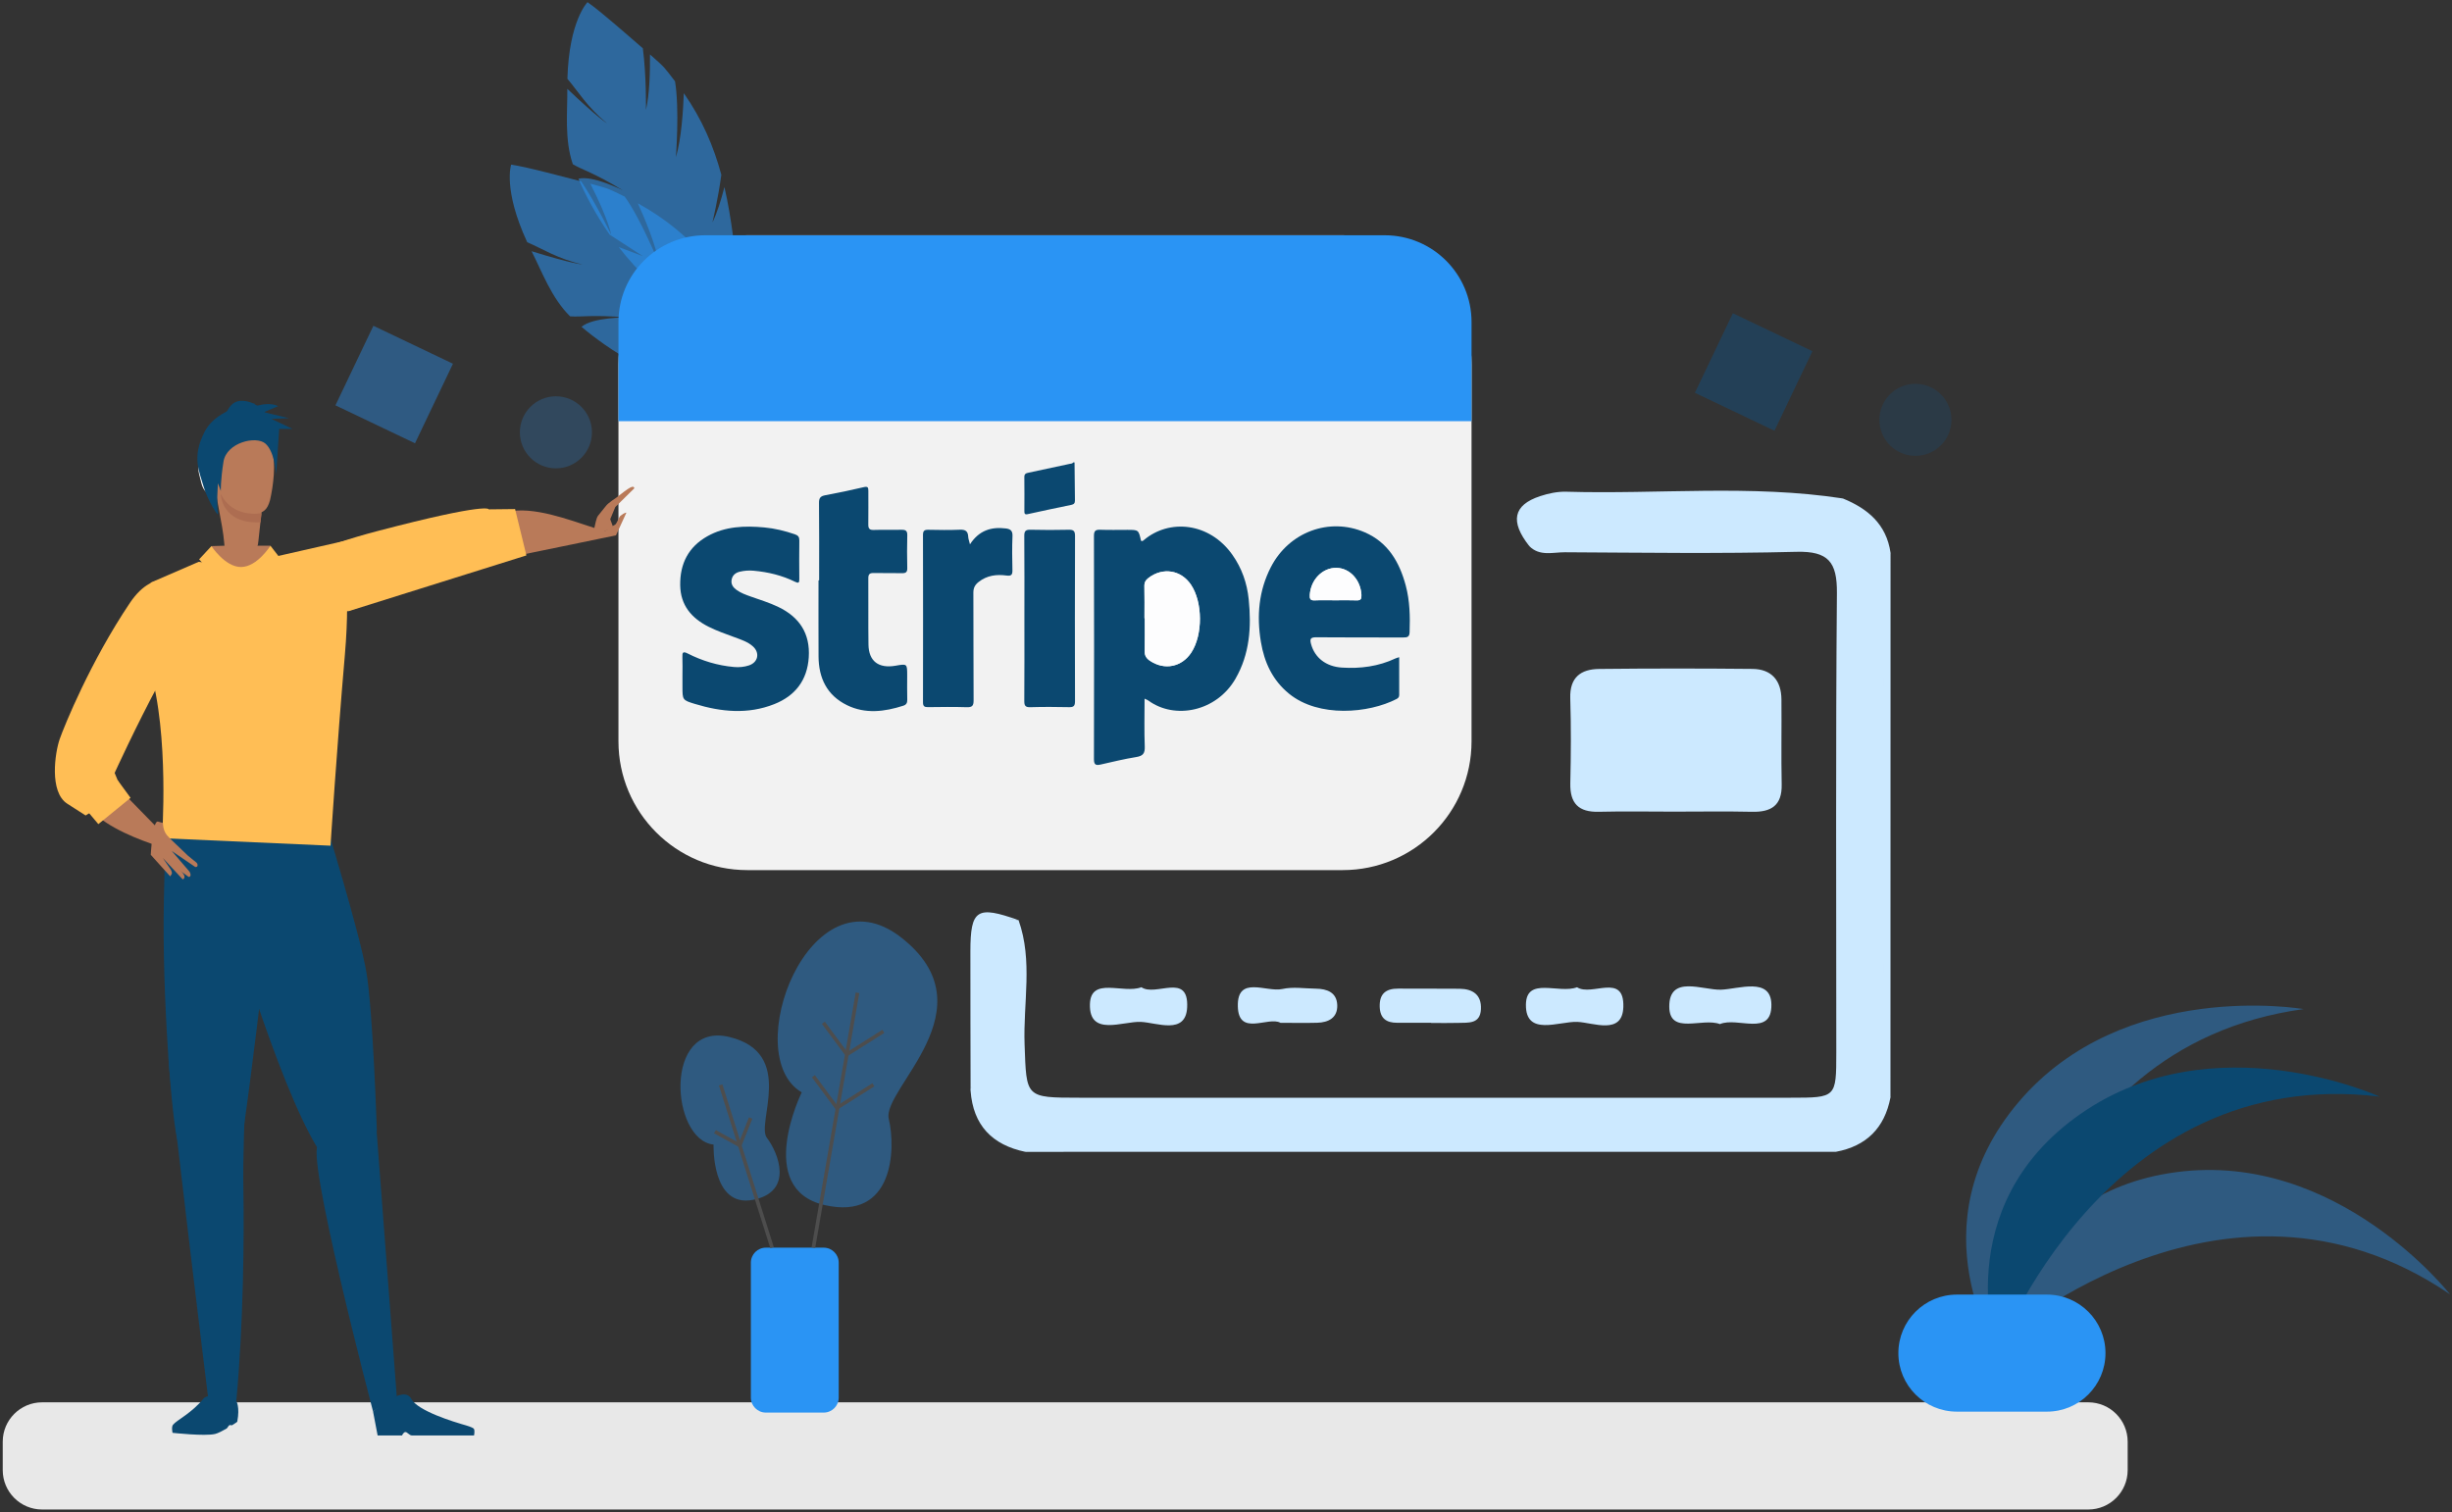 <?xml version="1.0" encoding="UTF-8"?>
<svg width="671px" height="414px" viewBox="0 0 671 414" version="1.1" xmlns="http://www.w3.org/2000/svg" xmlns:xlink="http://www.w3.org/1999/xlink">
    <rect x="0" y="0" width="671" height="414" fill="#333333" stroke="none"/>
    <!-- Generator: Sketch 63.1 (92452) - https://sketch.com -->
    <title>stripe</title>
    <desc>Created with Sketch.</desc>
    <g id="Page-1" stroke="none" stroke-width="1" fill="none" fill-rule="evenodd">
        <g id="stripe">
            <g id="Group" opacity="0.55" transform="translate(155, 0)" fill="#2A94F4" fill-rule="nonzero">
                <path d="M14.32,67.63 C19.692,74.592 26.573,81.169 34.906,85.157 L45.907,89.199 L47.358,80.189 C46.246,69.622 45.306,60.111 43.242,51.206 C42.363,54.641 41.251,58.256 39.964,60.87 C39.964,60.87 41.535,54.353 42.396,47.836 C40.292,40.065 37.17,32.725 32.129,25.503 C31.969,29.972 31.476,38.028 29.961,43.038 C29.961,43.038 30.991,29.889 29.725,22.255 C26.613,18.284 27.387,18.881 22.868,14.899 C22.915,19.489 22.761,25.813 21.77,30.075 C21.77,30.075 21.907,20.693 20.915,13.214 C17.746,10.546 9.706,3.314 5.776,0.594 C5.776,0.594 0.702,5.666 0.276,21.573 C3.052,24.813 5.802,29.443 11.121,33.747 C11.121,33.747 8.658,32.334 0.248,24.31 C0.307,30.702 -0.565,38.169 1.756,44.949 C4.412,46.554 7.326,47.15 15.42,52.087 C15.42,52.087 7.24,47.918 3.288,48.925 C5.209,53.374 8.07,58.812 11.833,64.232 L20.916,70.114 L14.32,67.63 Z" id="Path"></path>
            </g>
            <g id="Group" opacity="0.55" transform="translate(139, 45)" fill="#2A94F4" fill-rule="nonzero">
                <path d="M38.33,56.312 C46.237,60.16 55.325,62.992 64.562,62.859 L76.213,61.588 L73.507,52.872 C67.813,43.901 62.742,35.8 56.934,28.741 C57.674,32.209 58.285,35.941 58.295,38.855 C58.295,38.855 56.805,32.319 54.679,26.099 C49.339,20.074 43.28,14.887 35.553,10.659 C37.396,14.733 40.536,22.168 41.407,27.33 C41.407,27.33 36.483,15.094 31.956,8.819 C27.403,6.646 28.361,6.836 22.544,5.279 C24.627,9.37 27.3,15.103 28.308,19.361 C28.308,19.361 24.26,10.896 20.046,4.639 C16.021,3.658 5.604,0.754 0.875,0.066 C0.875,0.066 -1.415,6.864 5.276,21.303 C9.203,22.971 13.725,25.895 20.403,27.386 C20.403,27.386 17.569,27.216 6.469,23.767 C9.364,29.466 11.903,36.542 16.996,41.583 C20.089,41.84 22.963,41.078 32.409,41.902 C32.409,41.902 23.229,41.804 20.136,44.464 C23.835,47.594 28.815,51.194 34.595,54.376 L45.345,55.606 L38.33,56.312 Z" id="Path"></path>
            </g>
            <g id="Group" transform="translate(265, 134)" fill="#CCE9FF" fill-rule="nonzero">
                <path d="M252.336,166.405 C250.732,174.736 245.776,179.705 237.427,181.273 C235.131,179.897 232.591,180.44 230.154,180.439 C161.057,180.411 91.959,180.411 22.862,180.44 C20.427,180.441 17.884,179.887 15.596,181.291 C6.512,179.399 1.307,174.023 0.606,164.601 C2.762,152.329 1.214,139.959 1.522,127.639 C1.81,116.119 1.593,116.114 13.734,117.874 C17.699,129.015 14.978,140.514 15.38,151.83 C15.899,166.439 15.509,166.472 30.345,166.474 C95.248,166.482 160.151,166.482 225.054,166.474 C237.483,166.472 237.507,166.448 237.51,154.1 C237.521,112.177 237.317,70.252 237.679,28.332 C237.752,19.857 235.346,16.821 226.599,17.047 C205.496,17.592 184.37,17.276 163.253,17.169 C159.975,17.152 156.357,18.356 153.514,15.501 C150.456,4.98 151.932,2.382 162.621,2.453 C186.686,2.614 210.773,1.24 234.817,3.25 C236.362,3.379 237.905,3.294 239.29,2.439 C246.126,5.204 251.215,9.506 252.353,17.284 C251.027,19.243 251.47,21.47 251.469,23.599 C251.447,69.093 251.447,114.587 251.469,160.081 C251.473,162.212 251.041,164.436 252.336,166.405 Z" id="Path"></path>
                <path d="M193.012,88.167 C186.18,88.166 179.345,88.036 172.518,88.206 C166.992,88.344 164.597,85.921 164.723,80.394 C164.9,72.635 164.949,64.863 164.708,57.107 C164.53,51.38 167.64,49.158 172.635,49.106 C186.607,48.958 200.583,48.956 214.555,49.096 C219.785,49.149 222.453,52.247 222.499,57.435 C222.568,65.198 222.408,72.964 222.566,80.724 C222.684,86.478 219.72,88.328 214.439,88.208 C207.3,88.048 200.155,88.169 193.012,88.167 Z" id="Path"></path>
                <path d="M15.597,181.29 C18.386,178.336 22.013,179.568 25.268,179.565 C92.762,179.494 160.256,179.494 227.75,179.565 C231.007,179.568 234.63,178.337 237.427,181.273 C163.484,181.279 89.541,181.284 15.597,181.29 Z" id="Path"></path>
                <path d="M239.293,2.438 C236.481,5.358 232.857,4.115 229.593,4.131 C207.891,4.24 186.173,4.664 164.493,3.964 C155.218,3.664 152.168,6.873 153.517,15.498 C148.178,8.766 149.082,4.255 156.441,1.814 C158.732,1.054 161.249,0.526 163.642,0.596 C188.857,1.33 214.158,-1.419 239.293,2.438 Z" id="Path"></path>
                <path d="M252.336,166.405 C249.787,164.253 250.581,161.293 250.579,158.607 C250.54,114.095 250.54,69.583 250.579,25.071 C250.581,22.385 249.791,19.424 252.357,17.284 C252.349,66.991 252.343,116.698 252.336,166.405 Z" id="Path"></path>
                <path d="M205.66,146.321 C200.84,144.474 191.873,149.396 191.804,141.593 C191.725,132.728 200.951,137.062 205.941,136.905 C210.756,136.753 219.665,133.326 219.75,140.994 C219.849,149.907 210.493,144.251 205.66,146.321 Z" id="Path"></path>
                <path d="M126.638,145.959 C123.535,145.959 120.432,145.954 117.328,145.96 C114.4,145.966 112.666,144.77 112.564,141.599 C112.448,137.999 114.258,136.582 117.66,136.608 C123.246,136.651 128.833,136.587 134.418,136.649 C138.044,136.689 140.445,138.291 140.265,142.235 C140.077,146.352 136.826,145.905 134.086,145.991 C131.606,146.069 129.121,146.007 126.638,146.007 C126.638,145.991 126.638,145.975 126.638,145.959 Z" id="Path"></path>
                <path d="M166.565,136.237 C170.581,138.84 179.523,132.135 179.235,141.636 C178.998,149.446 170.966,145.883 166.623,145.717 C161.635,145.527 152.445,149.8 152.575,140.963 C152.687,133.233 161.604,138.127 166.565,136.237 Z" id="Path"></path>
                <path d="M85.414,145.974 C82.095,144.085 73.937,149.869 73.738,141.465 C73.535,132.883 81.558,137.679 85.901,136.715 C88.831,136.065 92.026,136.584 95.102,136.624 C98.162,136.664 100.821,137.653 100.941,141.12 C101.06,144.562 98.589,145.874 95.46,145.956 C92.385,146.037 89.307,145.974 85.414,145.974 Z" id="Path"></path>
                <path d="M47.348,136.23 C51.28,138.91 60.315,132.037 59.869,141.717 C59.515,149.387 51.534,145.898 47.175,145.717 C42.225,145.512 33.012,149.838 33.264,140.866 C33.479,133.212 42.357,138.129 47.348,136.23 Z" id="Path"></path>
                <path d="M13.736,117.873 C4.136,116.605 2.02,121.063 2.181,130.155 C2.384,141.592 4.683,153.304 0.607,164.6 C0.586,151.862 0.539,139.124 0.552,126.387 C0.564,114.932 2.347,113.8 13.736,117.873 Z" id="Path"></path>
            </g>
            <path d="M571.465,413.191 L11.53,413.191 C5.575,413.191 0.748,408.364 0.748,402.409 L0.748,394.634 C0.748,388.679 5.575,383.852 11.53,383.852 L571.465,383.852 C577.42,383.852 582.247,388.679 582.247,394.634 L582.247,402.409 C582.247,408.364 577.419,413.191 571.465,413.191 Z" id="Path" fill="#E8E8E8" fill-rule="nonzero"></path>
            <g id="Group" transform="translate(169, 64)" fill-rule="nonzero">
                <path d="M198.443,174.169 L35.494,174.169 C16.026,174.169 0.243,158.387 0.243,138.918 L0.243,35.648 C0.243,16.18 16.025,0.397 35.494,0.397 L198.443,0.397 C217.912,0.397 233.694,16.179 233.694,35.648 L233.694,138.918 C233.694,158.387 217.912,174.169 198.443,174.169 Z" id="Path" fill="#F2F2F2"></path>
                <path d="M0.243,24.159 C0.243,11.036 10.881,0.397 24.005,0.397 L209.933,0.397 C223.056,0.397 233.695,11.035 233.695,24.159 L233.695,51.286 L0.243,51.286 L0.243,24.159 Z" id="Path" fill="#2A94F4"></path>
                <g transform="translate(17, 62)">
                    <path d="M108.053,0.578 C108.086,4.05 108.106,7.522 108.163,10.993 C108.175,11.734 107.883,12.049 107.17,12.196 C103.187,13.016 99.207,13.851 95.238,14.734 C94.413,14.918 94.324,14.566 94.325,13.925 C94.334,10.81 94.354,7.695 94.314,4.581 C94.302,3.679 94.792,3.525 95.51,3.376 C99.257,2.598 102.995,1.777 106.737,0.971 C107.079,0.897 107.466,0.935 107.692,0.578 C107.813,0.578 107.933,0.578 108.053,0.578 Z" id="Path" fill="#0B4870"></path>
                    <path d="M127.215,65.242 C127.215,69.761 127.102,74.054 127.267,78.338 C127.339,80.22 126.779,80.925 124.931,81.221 C121.685,81.741 118.481,82.53 115.27,83.256 C113.99,83.545 113.358,83.462 113.362,81.815 C113.416,61.434 113.412,41.054 113.365,20.673 C113.362,19.258 113.841,18.961 115.124,19.007 C117.578,19.096 120.038,19.033 122.496,19.033 C125.582,19.033 125.582,19.033 126.245,22.021 C126.575,22.237 126.799,22.022 127.027,21.829 C133.893,16.001 144.904,16.904 151.24,25.853 C153.823,29.501 155.261,33.619 155.71,38.031 C156.479,45.598 156.014,52.994 152.087,59.8 C146.913,68.767 135.507,71.082 128.207,65.729 C127.987,65.566 127.711,65.482 127.215,65.242 Z M127.189,43.238 C127.215,43.238 127.242,43.238 127.268,43.238 C127.268,46.235 127.314,49.233 127.246,52.228 C127.218,53.463 127.719,54.224 128.704,54.884 C132.661,57.532 137.406,56.596 140.013,52.605 C143.181,47.756 143.142,38.882 139.933,34.075 C137.214,30.003 132.226,29.203 128.316,32.177 C127.54,32.767 127.141,33.399 127.165,34.428 C127.233,37.363 127.189,40.301 127.189,43.238 Z" id="Shape" fill="#0B4870"></path>
                    <path d="M196.892,53.889 C196.892,57.448 196.884,60.847 196.899,64.246 C196.902,64.819 196.603,65.113 196.148,65.347 C188.582,69.253 174.873,70.512 166.754,63.886 C162.236,60.198 159.983,55.309 159.049,49.699 C157.868,42.601 158.45,35.703 161.78,29.232 C166.726,19.62 177.759,15.521 187.465,19.706 C193.842,22.455 196.965,27.859 198.681,34.247 C199.812,38.455 199.893,42.764 199.742,47.095 C199.697,48.386 199.05,48.493 198.023,48.49 C190.109,48.465 182.195,48.519 174.283,48.44 C172.676,48.424 172.365,48.813 172.786,50.338 C173.806,54.031 176.857,56.45 181.183,56.732 C186.285,57.066 191.227,56.421 195.9,54.219 C196.156,54.099 196.44,54.038 196.892,53.889 Z M179.484,38.312 C181.395,38.312 183.309,38.255 185.218,38.333 C186.369,38.38 186.617,37.933 186.564,36.863 C186.364,32.769 183.406,29.506 179.735,29.437 C175.918,29.366 172.687,32.677 172.431,36.841 C172.367,37.887 172.561,38.387 173.751,38.334 C175.658,38.25 177.573,38.312 179.484,38.312 Z" id="Shape" fill="#0B4870"></path>
                    <path d="M0.758,58.873 C0.758,57.194 0.811,55.512 0.741,53.836 C0.689,52.602 0.893,52.222 2.181,52.874 C6.17,54.893 10.389,56.181 14.868,56.576 C16.269,56.7 17.633,56.575 18.946,56.141 C21.469,55.307 22.006,52.693 20.027,50.922 C18.61,49.654 16.808,49.094 15.071,48.446 C12.658,47.545 10.219,46.72 7.91,45.557 C3.224,43.196 0.223,39.673 0.141,34.201 C0.053,28.333 2.369,23.717 7.57,20.788 C12.436,18.047 17.758,17.882 23.134,18.37 C26.002,18.63 28.795,19.321 31.53,20.253 C32.414,20.554 32.752,20.991 32.74,21.931 C32.694,25.469 32.703,29.007 32.735,32.545 C32.744,33.482 32.54,33.724 31.626,33.272 C28.039,31.498 24.216,30.581 20.24,30.219 C18.965,30.103 17.725,30.191 16.494,30.475 C15.288,30.753 14.424,31.447 14.204,32.718 C13.994,33.928 14.615,34.794 15.543,35.466 C16.722,36.32 18.081,36.807 19.437,37.286 C21.978,38.183 24.558,38.97 26.996,40.141 C32.79,42.923 35.745,47.441 35.32,53.939 C34.91,60.202 31.614,64.475 25.859,66.748 C18.661,69.591 11.395,68.877 4.185,66.688 C0.743,65.643 0.76,65.588 0.76,61.932 C0.757,60.912 0.757,59.893 0.758,58.873 Z" id="Path" fill="#0B4870"></path>
                    <path d="M38.159,32.851 C38.159,25.779 38.199,18.707 38.124,11.636 C38.109,10.256 38.572,9.794 39.872,9.555 C43.402,8.907 46.914,8.152 50.41,7.338 C51.471,7.091 51.632,7.433 51.625,8.35 C51.601,11.406 51.674,14.464 51.614,17.519 C51.591,18.681 51.923,19.1 53.132,19.059 C55.646,18.973 58.166,19.072 60.682,19.015 C61.787,18.99 62.314,19.245 62.28,20.501 C62.201,23.495 62.209,26.494 62.278,29.489 C62.304,30.629 61.876,30.914 60.814,30.889 C58.238,30.828 55.66,30.906 53.084,30.851 C52.019,30.828 51.608,31.144 51.616,32.274 C51.662,38.327 51.576,44.381 51.659,50.433 C51.722,54.995 54.436,57.04 59.085,56.221 C62.255,55.663 62.255,55.663 62.255,58.906 C62.255,61.123 62.218,63.342 62.274,65.558 C62.295,66.417 61.997,66.912 61.199,67.168 C56.046,68.821 50.84,69.487 45.796,67.028 C40.325,64.36 38.032,59.623 37.999,53.7 C37.96,46.751 37.99,39.801 37.99,32.851 C38.046,32.851 38.103,32.851 38.159,32.851 Z" id="Path" fill="#0B4870"></path>
                    <path d="M79.435,23 C81.906,19.184 85.263,18.148 89.258,18.651 C90.47,18.804 91.134,19.245 91.072,20.708 C90.939,23.819 90.983,26.94 91.055,30.054 C91.084,31.306 90.773,31.721 89.443,31.54 C86.7,31.166 84.07,31.496 81.787,33.308 C80.827,34.07 80.361,34.915 80.367,36.203 C80.416,46.031 80.362,55.859 80.429,65.686 C80.439,67.177 80.057,67.626 78.547,67.577 C75.015,67.464 71.476,67.513 67.941,67.558 C66.958,67.571 66.579,67.306 66.581,66.256 C66.609,50.975 66.611,35.693 66.578,20.412 C66.576,19.267 66.995,18.993 68.048,19.013 C70.923,19.067 73.805,19.125 76.675,18.994 C78.206,18.924 78.889,19.413 78.956,20.927 C78.983,21.512 79.216,22.087 79.435,23 Z" id="Path" fill="#0B4870"></path>
                    <path d="M94.33,43.182 C94.33,35.694 94.363,28.207 94.299,20.72 C94.288,19.376 94.648,18.965 96.005,19.002 C99.477,19.095 102.954,19.083 106.426,19.007 C107.71,18.979 108.189,19.272 108.184,20.681 C108.133,35.776 108.137,50.87 108.179,65.965 C108.182,67.237 107.799,67.593 106.554,67.566 C103.022,67.49 99.484,67.467 95.953,67.575 C94.527,67.619 94.293,67.098 94.302,65.824 C94.358,58.277 94.33,50.73 94.33,43.182 Z" id="Path" fill="#0B4870"></path>
                    <path d="M127.189,43.238 C127.189,40.301 127.233,37.363 127.165,34.427 C127.141,33.398 127.54,32.766 128.316,32.176 C132.226,29.202 137.214,30.002 139.933,34.074 C143.143,38.88 143.181,47.755 140.013,52.604 C137.405,56.596 132.661,57.532 128.704,54.883 C127.719,54.224 127.218,53.463 127.246,52.227 C127.314,49.232 127.268,46.234 127.268,43.237 C127.242,43.238 127.215,43.238 127.189,43.238 Z" id="Path" fill="#FDFDFE"></path>
                    <path d="M179.484,38.312 C177.573,38.312 175.658,38.25 173.751,38.335 C172.561,38.388 172.367,37.887 172.431,36.842 C172.687,32.679 175.918,29.367 179.735,29.438 C183.406,29.506 186.364,32.769 186.564,36.864 C186.616,37.934 186.368,38.381 185.218,38.334 C183.309,38.255 181.396,38.312 179.484,38.312 Z" id="Path" fill="#FDFDFE"></path>
                </g>
            </g>
            <g id="Group" transform="translate(15, 109)" fill-rule="nonzero">
                <g id="Path" transform="translate(51, 24)">
                    <g id="Group" transform="translate(0, 6)">
                        <path d="M74.221,13.376 L102.566,7.538 L105.413,1.342 C105.413,1.342 105.074,1.175 103.763,2.21 C103.391,2.502 102.73,4.523 102.233,4.674 C101.569,4.873 100.066,6.548 99.162,6.287 C92.627,4.417 83.252,0.369 75.567,0.746 C63.2,1.35 73.79,13.657 74.221,13.376 Z" id="Path" fill="#B97A59"></path>
                        <path d="M0.396,23.782 C0.396,23.782 7.149,14.283 37.196,6.392 C67.893,-1.669 67.75,0.421 67.75,0.421 L74.953,0.341 L78.054,13.03 L29.393,28.294 L0.396,23.782 Z" id="Path" fill="#FFBE55"></path>
                        <path d="M16.072,32.657 L49.552,21.389 L61.322,16.133 L55.502,16.802 C55.502,16.802 51.927,17.492 34.006,21.918 C23.909,24.405 20.055,26.105 14.905,28.44 L16.072,32.657 Z" id="Path" fill="#FFBE55"></path>
                        <polygon id="Path" fill="#FFBE55" points="69.758 4.094 71.213 12.249 71.847 14.255 77.747 12.976 74.12 4.258"></polygon>
                    </g>
                    <path d="M102.588,3.276 C104.398,1.95 107.417,-0.806 107.586,0.656 L102.374,5.798 L100.993,9.113 L101.986,11.831 L99.604,12.262 C99.036,12.993 98.536,13.482 97.37,12.503 L96.377,12.721 C96.985,10.044 97.163,8.897 97.632,8.202 L99.814,5.488 C100.41,4.669 102.588,3.276 102.588,3.276 Z" fill="#B97A59"></path>
                </g>
                <path d="M46.033,135.766 C46.033,135.766 60.64,187.478 72.342,205.991 C84.045,224.507 88.126,200.422 88.126,200.422 C88.126,200.422 87.069,167.815 85.271,157.138 C83.442,146.278 73.596,114.426 73.596,114.426 L39.6,114.213 C39.599,114.213 40.459,115.975 46.033,135.766 Z" id="Path" fill="#0B4870"></path>
                <path d="M62.172,114.419 C62.172,114.419 52.386,199.252 50.984,203.514 C46.248,217.934 35.419,208.623 33.749,203.817 C32.076,199.012 29.29,163.444 29.847,137.489 C30.401,111.533 30.401,113.235 30.401,113.235 L62.172,114.419 Z" id="Path" fill="#0B4870"></path>
                <path d="M32.354,280.983 C31.849,281.592 32.219,283.2 32.219,283.2 C32.219,283.2 41.02,284.178 43.852,283.513 C44.587,283.341 45.831,282.709 47.002,282.038 C47.199,281.924 47.549,281.248 47.74,281.134 C48.094,280.923 48.28,281.276 48.581,281.085 C49.367,280.59 49.917,280.207 49.926,280.157 C50.7,276.121 49.67,274.497 49.67,274.497 C49.67,274.497 42.175,272.005 40.772,273.741 C37.466,277.826 33.454,279.647 32.354,280.983 Z" id="Path" fill="#0B4870"></path>
                <path d="M87.085,277.361 L88.339,283.916 L95.027,283.916 C95.027,283.916 95.398,282.989 95.964,282.989 C96.44,282.989 97.057,283.916 97.706,283.916 C99.113,283.916 100.672,283.916 101.297,283.916 C102.551,283.916 114.718,283.916 114.718,283.916 C114.718,283.916 115.022,282.538 114.652,282.062 C114.462,281.819 113.344,281.394 112.597,281.184 C109.144,280.214 99.256,277.186 97.537,273.886 C95.446,269.869 87.085,277.361 87.085,277.361 Z" id="Path" fill="#0B4870"></path>
                <path d="M45.299,22.033 C45.824,24.136 45.088,26.129 43.657,26.485 L43.657,26.485 C42.226,26.841 40.642,25.425 40.119,23.321 L39.459,20.676 C38.934,18.573 39.672,16.579 41.101,16.224 L41.101,16.224 C42.533,15.868 44.116,17.284 44.64,19.387 L45.299,22.033 Z" id="Path" fill="#FFFFFF"></path>
                <path d="M55.714,39.061 C55.464,42.041 54.551,41.048 52.864,41.17 C51.266,41.17 49.667,41.17 48.067,41.17 C46.381,41.048 46.592,42.431 46.342,39.452 C45.949,34.539 43.743,25.656 43.349,20.742 C43.088,17.794 44.24,11.878 46.793,10.13 C49.127,8.575 51.805,8.575 54.139,10.13 C56.691,11.877 57.844,17.794 57.582,20.742 C57.289,25.407 56.242,33.808 55.714,39.061 Z" id="Path" fill="#B97A59"></path>
                <path d="M12.939,102.141 L34.675,124.386 C34.675,124.386 8.465,118.374 7.3,107.529 C6.134,96.683 12.939,102.141 12.939,102.141 Z" id="Path" fill="#B97A59"></path>
                <path d="M80.4,38.808 L60.633,43.295 L51.12,46.135 L39.359,44.792 L26.4,50.407 C26.4,50.407 20.549,56.027 25.983,74.084 C31.419,92.142 29.328,120.431 29.328,120.431 L75.451,122.487 C75.451,122.487 77.137,96.167 79.381,70.18 C81.14,49.805 78.357,43.27 80.4,38.808 Z" id="Path" fill="#FFBE55"></path>
                <path d="M34.764,51.211 C34.764,51.211 27.578,45.586 20.551,56.026 C9.769,72.047 2.577,89.731 1.323,93.343 C0.07,96.954 -1.603,107.79 3.415,110.999 C8.43,114.212 8.43,114.212 8.43,114.212 L18.879,107.79 L17.209,104.58 L16.371,102.573 C16.371,102.573 22.223,89.732 28.491,78.094 C34.764,66.46 34.764,51.211 34.764,51.211 Z" id="Path" fill="#FFBE55"></path>
                <path d="M58.899,27.898 C58.13,30.678 56.984,31.341 54.953,31.645 C53.021,31.837 52.55,32.028 50.618,32.221 C48.572,32.321 46.483,29.609 46.007,27.132 C45.244,23.045 43.02,19.689 42.258,15.604 C41.766,13.156 42.815,10.961 45.798,9.187 C48.529,7.6 51.766,4.354 54.677,5.382 C57.866,6.546 59.606,11.384 59.459,13.895 C60.504,18.058 59.84,23.755 58.899,27.898 Z" id="Path" fill="#B97A59"></path>
                <polygon id="Path" fill="#FFBE55" points="50.985 46.206 47.116 52.546 39.493 44.105 42.861 40.48"></polygon>
                <polygon id="Path" fill="#FFBE55" points="59.005 40.376 54.39 45.043 57.485 50.536 61.266 43.295"></polygon>
                <path d="M53.461,167.32 C53.461,167.32 51.293,199.494 51.603,216.508 C51.834,229.336 51.621,253.536 49.669,274.496 C49.55,275.776 41.905,273.197 41.905,273.197 C41.905,273.197 32.291,195 31.176,181.861 C30.062,168.723 45.102,157.933 53.461,167.32 Z" id="Path" fill="#0B4870"></path>
                <path d="M84.51,202.934 C84.51,202.934 81.553,203.581 72.248,204.387 C68.008,204.753 87.085,277.361 87.085,277.361 L93.567,273.126 L87.904,198.522 L84.51,202.934 Z" id="Path" fill="#0B4870"></path>
                <path d="M40.769,12.411 L42.259,15.603 C42.259,15.603 45.42,12.042 47.65,9.123 C48.353,8.201 55.572,8.119 57.363,8.44 C58.667,8.674 58.82,10.344 59.118,11.316 C60.19,14.785 58.661,5.471 58.661,5.471 C58.661,5.471 56.214,1.087 51.626,0.721 C49.091,0.518 47.91,1.991 46.949,3.903 C46.723,4.35 49.741,3.176 49.218,3.11 C49.085,3.095 46.117,5.699 46.026,5.898 C45.575,6.888 45.089,7.887 44.44,8.759 C41.992,12.045 40.769,12.411 40.769,12.411 Z" id="Path" fill="#0B4870"></path>
                <polygon id="Path" fill="#FFBE55" points="8.197 112.176 17.208 104.58 20.732 109.391 11.91 116.585"></polygon>
                <g id="Path" transform="translate(26, 115)" fill="#B97A59">
                    <path d="M2.223,0.892 C3.671,1.325 3.591,1.236 3.591,1.236 C3.591,1.236 3.512,3.171 4.659,4.588 C5.229,5.293 7.344,7.268 7.344,7.268 L10.449,10.238 L11.996,11.496 C11.996,11.496 12.927,12.144 13.019,12.489 C13.285,13.483 12.434,13.314 12.434,13.314 L6.008,8.939 L10.861,14.595 C10.861,14.595 11.363,15.424 11.055,15.825 C10.768,16.199 10.552,15.978 10.552,15.978 L3.581,10.873 L5.76,14.073 C5.76,14.073 6.232,14.895 5.953,15.302 C5.646,15.748 5.576,15.879 5.576,15.879 L0.258,9.983 C0.257,9.981 0.774,0.461 2.223,0.892 Z"></path>
                    <path d="M5.324,10.154 L8.51,14.332 C8.51,14.332 9.324,15.19 9.457,15.822 C9.611,16.548 8.991,16.702 8.991,16.702 L3.58,10.871 L5.324,10.154 Z"></path>
                </g>
                <path d="M50.668,121.224 L55.542,121.224 C60.64,95.972 60.399,69.917 54.789,44.752 C53.318,45.34 51.848,45.931 50.379,46.52 C55.83,71.118 55.918,96.599 50.668,121.224 Z" id="Path" fill="#FFBE55"></path>
            </g>
            <path d="M71.567,140.449 C71.567,140.449 63.877,142.094 60.404,135.204 C60.404,135.204 60.514,143.481 71.293,142.966 L71.567,140.449 Z" id="Path" fill="#AD6D51" fill-rule="nonzero"></path>
            <path d="M75.576,129.844 C75.576,129.844 75.214,123.651 72.626,121.418 C70.038,119.185 61.981,121.153 61.157,126.372 C60.333,131.591 60.425,134.383 60.425,134.383 L59.647,132.277 C59.647,132.277 59.189,138.64 59.647,140.426 C60.105,142.212 56.763,136.947 55.664,133.01 C54.565,129.073 52.414,125.14 55.984,118.202 C59.554,111.264 69.809,110.44 69.809,110.44 L66.97,112.271 C66.97,112.271 72.648,109.433 76.127,111.172 L72.227,112.82 L79.056,114.468 L74.267,114.651 L80.063,117.398 L76.401,117.398 L75.576,129.844 Z" id="Path" fill="#0B4870" fill-rule="nonzero"></path>
            <path d="M69.39,149.376 L74.005,149.376 C74.005,149.376 70.375,155.173 65.985,155.207 C61.595,155.24 57.861,149.48 57.861,149.48 L61.624,149.376 L69.39,149.376 L69.39,149.376 Z" id="Path" fill="#B97A59" fill-rule="nonzero"></path>
            <g id="Group" transform="translate(186, 252)">
                <path d="M43.516,130.556 C43.516,132.822 41.679,134.66 39.412,134.66 L23.583,134.66 C21.317,134.66 19.479,132.823 19.479,130.556 L19.479,93.622 C19.479,91.356 21.316,89.518 23.583,89.518 L39.412,89.518 C41.678,89.518 43.516,91.355 43.516,93.622 L43.516,130.556 Z" id="Path" fill="#2A94F4" fill-rule="nonzero"></path>
                <path d="M33.396,47.003 C33.396,47.003 20.438,73.343 39.53,77.829 C58.623,82.315 59.173,62.446 57.217,54.258 C55.261,46.07 85.557,24.056 60.57,4.581 C35.583,-14.894 16.109,36.956 33.396,47.003 Z" id="Path" fill="#2A94F4" fill-rule="nonzero" opacity="0.4"></path>
                <path d="M9.268,61.302 C9.268,61.302 8.658,78.635 20.034,76.433 C31.41,74.23 26.899,63.388 23.863,59.448 C20.827,55.508 31.829,36.311 13.648,31.861 C-4.533,27.41 -2.482,60.07 9.268,61.302 Z" id="Path" fill="#2A94F4" fill-rule="nonzero" opacity="0.4"></path>
                <line x1="11.208" y1="44.963" x2="25.278" y2="89.518" id="Path" stroke="#4D4D4D"></line>
                <polyline id="Path" stroke="#4D4D4D" points="19.416 54.035 16.436 61.517 9.645 57.776"></polyline>
                <line x1="48.657" y1="19.754" x2="36.587" y2="89.518" id="Path" stroke="#4D4D4D"></line>
                <polyline id="Path" stroke="#4D4D4D" points="55.738 30.306 45.739 36.622 39.323 27.961"></polyline>
                <polyline id="Path" stroke="#4D4D4D" points="53.002 44.936 43.003 51.252 36.587 42.591"></polyline>
            </g>
            <path d="M545.171,368.623 C545.171,368.623 607.823,311.556 670.475,354.308 C670.475,354.308 639.731,314.981 595.551,320.845 C551.37,326.708 545.171,368.623 545.171,368.623 Z" id="Path" fill="#2A94F4" fill-rule="nonzero" opacity="0.4"></path>
            <path d="M547.088,370.919 C547.088,370.919 555.237,286.565 630.377,276.214 C630.377,276.214 581.192,267.691 552.374,301.687 C523.555,335.685 547.088,370.919 547.088,370.919 Z" id="Path" fill="#2A94F4" fill-rule="nonzero" opacity="0.4"></path>
            <path d="M546.539,370.556 C546.539,370.556 575.897,291.057 651.195,300.178 C651.195,300.178 605.801,279.413 569.277,304.952 C532.753,330.491 546.539,370.556 546.539,370.556 Z" id="Path" fill="#0B4870" fill-rule="nonzero"></path>
            <path d="M519.496,370.383 C519.496,379.231 526.669,386.403 535.516,386.403 L560.153,386.403 C569.001,386.403 576.173,379.23 576.173,370.383 L576.173,370.383 C576.173,361.535 569,354.363 560.153,354.363 L535.516,354.363 C526.669,354.362 519.496,361.535 519.496,370.383 L519.496,370.383 Z" id="Path" fill="#2A94F4" fill-rule="nonzero"></path>
            <rect id="Rectangle" fill="#2A94F4" fill-rule="nonzero" opacity="0.41" transform="translate(107.874, 105.257) rotate(25.507) translate(-107.874, -105.257) " x="95.813" y="93.196" width="24.123" height="24.123"></rect>
            <circle id="Oval" fill="#2A94F4" fill-rule="nonzero" opacity="0.22" cx="152.127" cy="118.337" r="9.863"></circle>
            <rect id="Rectangle" fill="#0E538C" fill-rule="nonzero" opacity="0.41" transform="translate(479.898, 101.826) rotate(25.507) translate(-479.898, -101.826) " x="467.836" y="89.765" width="24.123" height="24.123"></rect>
            <circle id="Oval" fill="#0E538C" fill-rule="nonzero" opacity="0.22" cx="524.162" cy="114.917" r="9.863"></circle>
        </g>
    </g>
</svg>